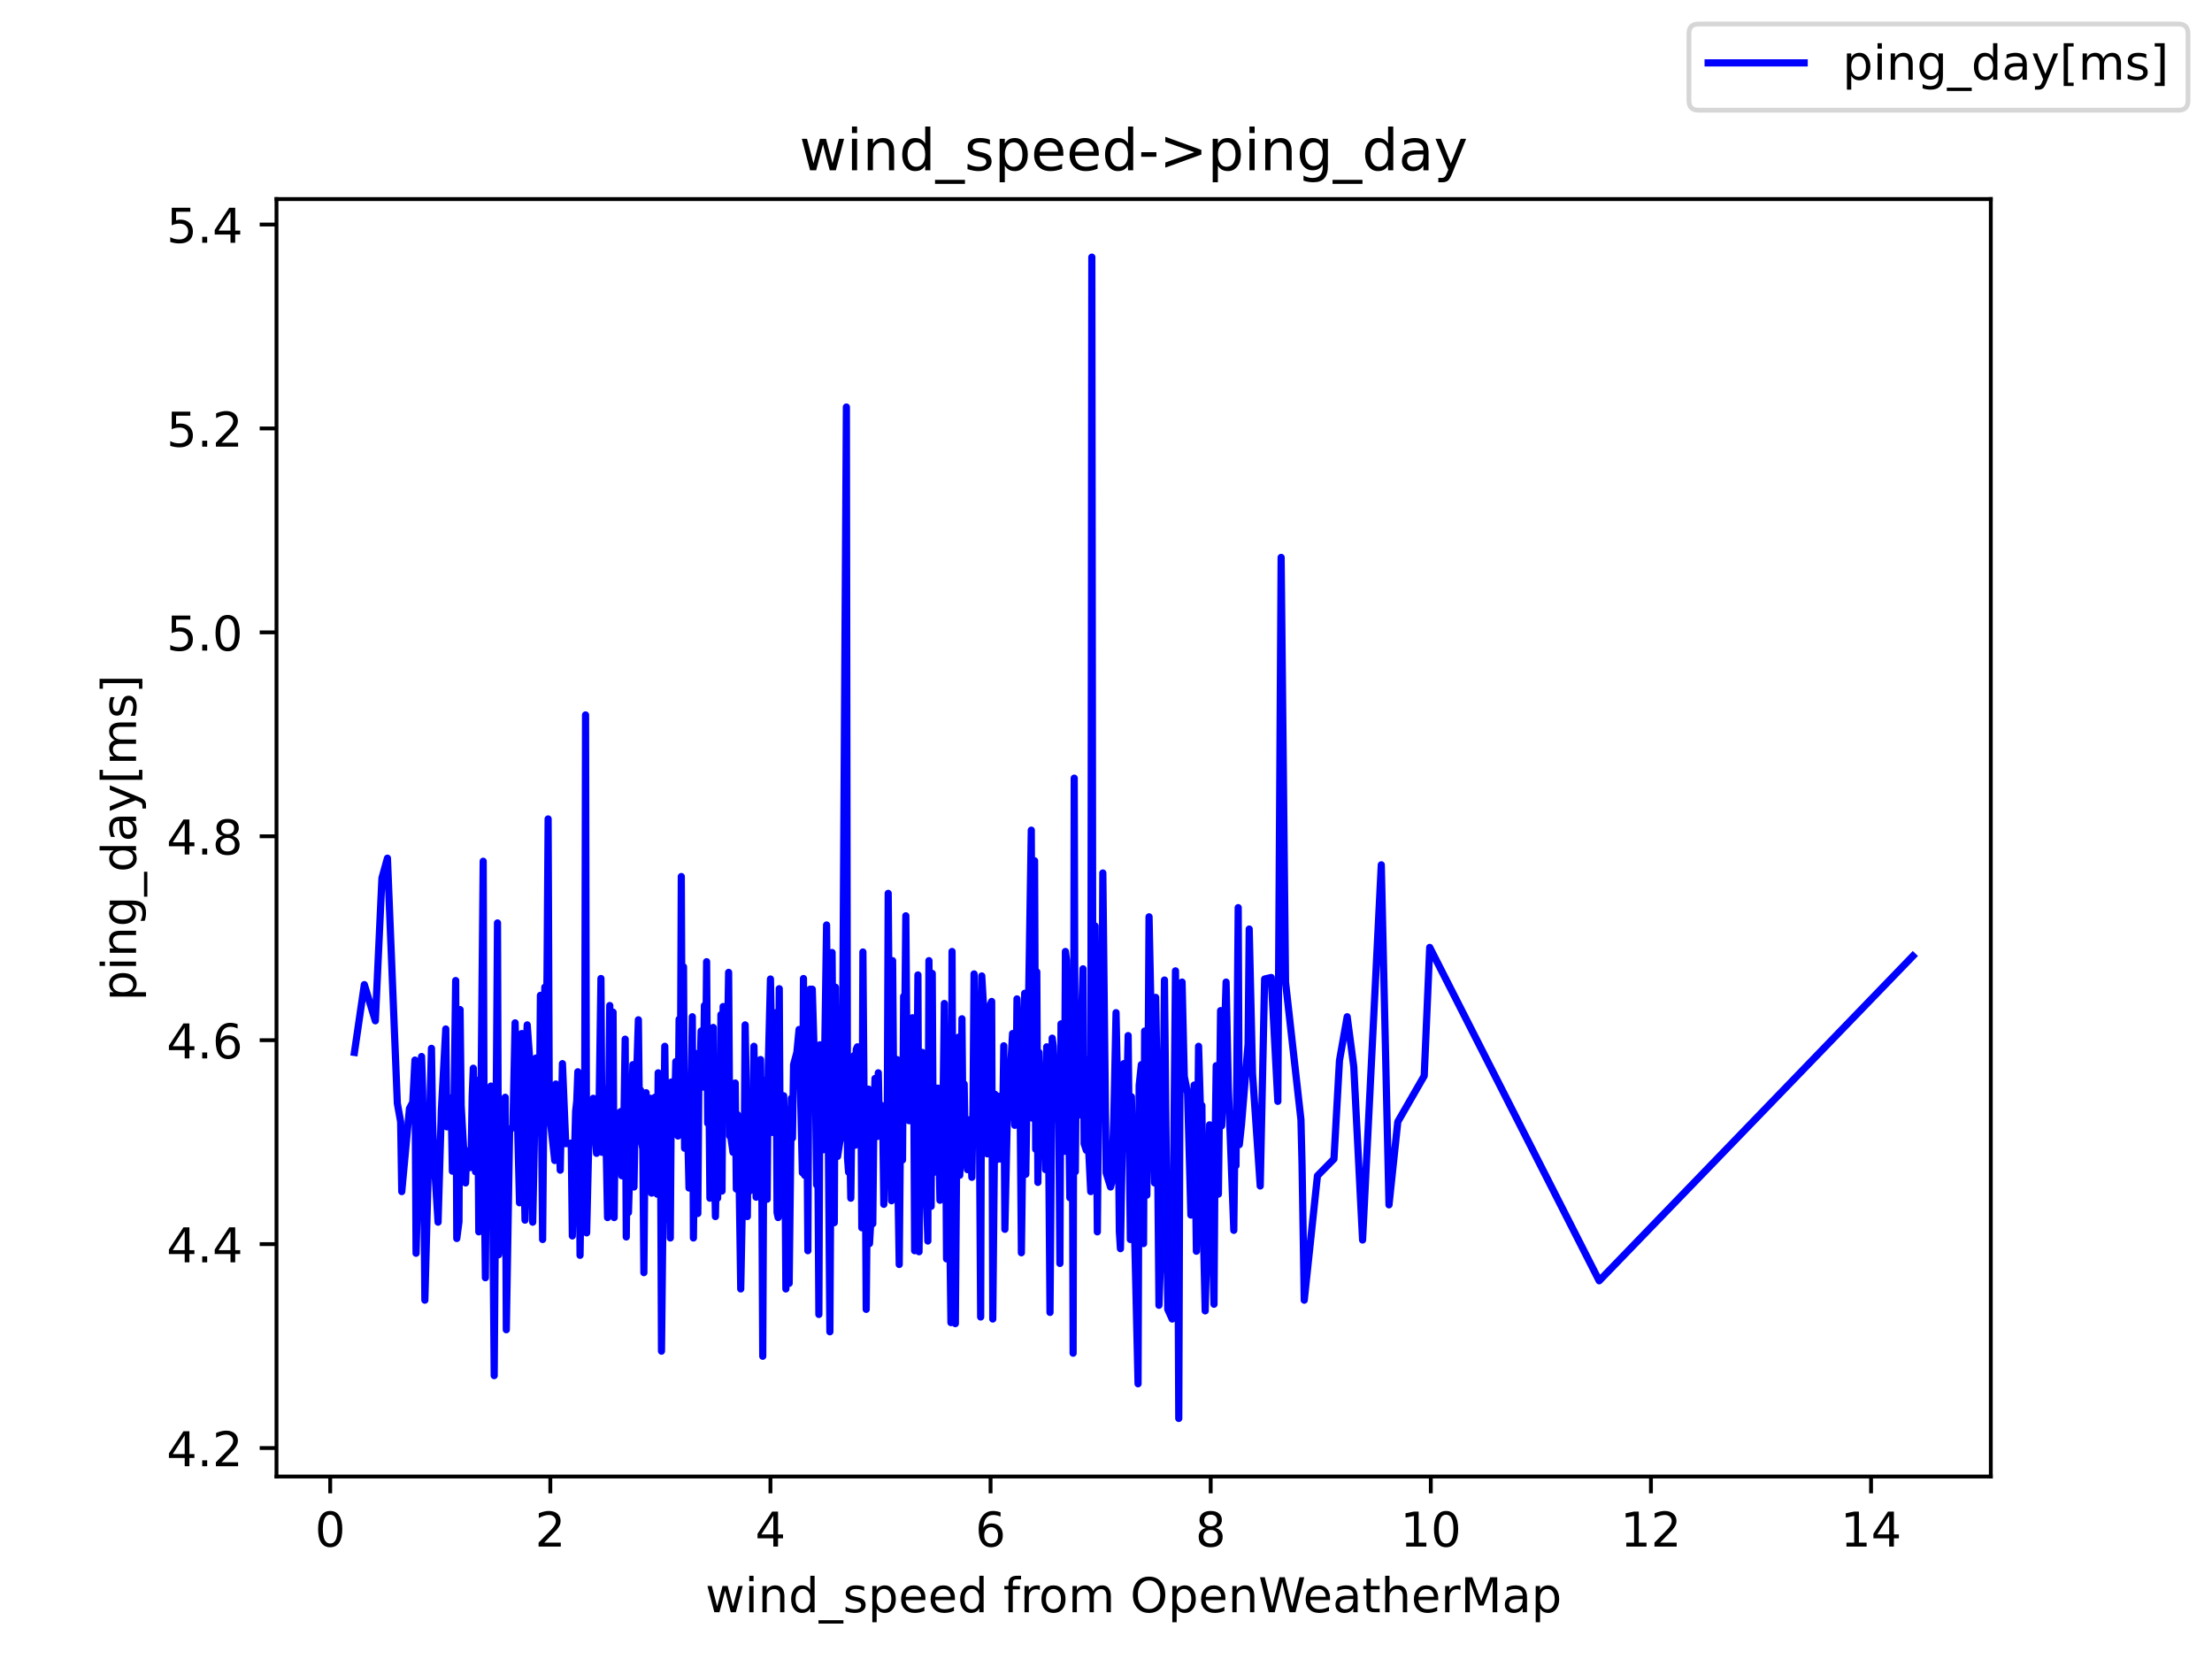 <?xml version="1.0" encoding="utf-8" standalone="no"?>
<!DOCTYPE svg PUBLIC "-//W3C//DTD SVG 1.1//EN"
  "http://www.w3.org/Graphics/SVG/1.1/DTD/svg11.dtd">
<!-- Created with matplotlib (https://matplotlib.org/) -->
<svg height="345.6pt" version="1.1" viewBox="0 0 460.8 345.6" width="460.8pt" xmlns="http://www.w3.org/2000/svg" xmlns:xlink="http://www.w3.org/1999/xlink">
 <defs>
  <style type="text/css">*{stroke-linecap:butt;stroke-linejoin:round;}</style>
 </defs>
 <g id="figure_1">
  <g id="patch_1">
   <path d="M 0 345.6 
L 460.8 345.6 
L 460.8 0 
L 0 0 
z
" style="fill:#ffffff;"/>
  </g>
  <g id="axes_1">
   <g id="patch_2">
    <path d="M 57.6 307.584 
L 414.72 307.584 
L 414.72 41.472 
L 57.6 41.472 
z
" style="fill:#ffffff;"/>
   </g>
   <g id="matplotlib.axis_1">
    <g id="xtick_1">
     <g id="line2d_1">
      <defs>
       <path d="M 0 0 
L 0 3.5 
" id="m74a00b14a4" style="stroke:#000000;stroke-width:0.8;"/>
      </defs>
      <g>
       <use style="stroke:#000000;stroke-width:0.8;" x="68.789" xlink:href="#m74a00b14a4" y="307.584"/>
      </g>
     </g>
     <g id="text_1">
      <!-- 0 -->
      <g transform="translate(65.607 322.182)scale(0.1 -0.1)">
       <defs>
        <path d="M 31.781 66.406 
Q 24.172 66.406 20.328 58.906 
Q 16.5 51.422 16.5 36.375 
Q 16.5 21.391 20.328 13.891 
Q 24.172 6.391 31.781 6.391 
Q 39.453 6.391 43.281 13.891 
Q 47.125 21.391 47.125 36.375 
Q 47.125 51.422 43.281 58.906 
Q 39.453 66.406 31.781 66.406 
z
M 31.781 74.219 
Q 44.047 74.219 50.516 64.516 
Q 56.984 54.828 56.984 36.375 
Q 56.984 17.969 50.516 8.266 
Q 44.047 -1.422 31.781 -1.422 
Q 19.531 -1.422 13.062 8.266 
Q 6.594 17.969 6.594 36.375 
Q 6.594 54.828 13.062 64.516 
Q 19.531 74.219 31.781 74.219 
z
" id="DejaVuSans-48"/>
       </defs>
       <use xlink:href="#DejaVuSans-48"/>
      </g>
     </g>
    </g>
    <g id="xtick_2">
     <g id="line2d_2">
      <g>
       <use style="stroke:#000000;stroke-width:0.8;" x="114.644" xlink:href="#m74a00b14a4" y="307.584"/>
      </g>
     </g>
     <g id="text_2">
      <!-- 2 -->
      <g transform="translate(111.463 322.182)scale(0.1 -0.1)">
       <defs>
        <path d="M 19.188 8.297 
L 53.609 8.297 
L 53.609 0 
L 7.328 0 
L 7.328 8.297 
Q 12.938 14.109 22.625 23.891 
Q 32.328 33.688 34.812 36.531 
Q 39.547 41.844 41.422 45.531 
Q 43.312 49.219 43.312 52.781 
Q 43.312 58.594 39.234 62.25 
Q 35.156 65.922 28.609 65.922 
Q 23.969 65.922 18.812 64.312 
Q 13.672 62.703 7.812 59.422 
L 7.812 69.391 
Q 13.766 71.781 18.938 73 
Q 24.125 74.219 28.422 74.219 
Q 39.75 74.219 46.484 68.547 
Q 53.219 62.891 53.219 53.422 
Q 53.219 48.922 51.531 44.891 
Q 49.859 40.875 45.406 35.406 
Q 44.188 33.984 37.641 27.219 
Q 31.109 20.453 19.188 8.297 
z
" id="DejaVuSans-50"/>
       </defs>
       <use xlink:href="#DejaVuSans-50"/>
      </g>
     </g>
    </g>
    <g id="xtick_3">
     <g id="line2d_3">
      <g>
       <use style="stroke:#000000;stroke-width:0.8;" x="160.499" xlink:href="#m74a00b14a4" y="307.584"/>
      </g>
     </g>
     <g id="text_3">
      <!-- 4 -->
      <g transform="translate(157.318 322.182)scale(0.1 -0.1)">
       <defs>
        <path d="M 37.797 64.312 
L 12.891 25.391 
L 37.797 25.391 
z
M 35.203 72.906 
L 47.609 72.906 
L 47.609 25.391 
L 58.016 25.391 
L 58.016 17.188 
L 47.609 17.188 
L 47.609 0 
L 37.797 0 
L 37.797 17.188 
L 4.891 17.188 
L 4.891 26.703 
z
" id="DejaVuSans-52"/>
       </defs>
       <use xlink:href="#DejaVuSans-52"/>
      </g>
     </g>
    </g>
    <g id="xtick_4">
     <g id="line2d_4">
      <g>
       <use style="stroke:#000000;stroke-width:0.8;" x="206.354" xlink:href="#m74a00b14a4" y="307.584"/>
      </g>
     </g>
     <g id="text_4">
      <!-- 6 -->
      <g transform="translate(203.173 322.182)scale(0.1 -0.1)">
       <defs>
        <path d="M 33.016 40.375 
Q 26.375 40.375 22.484 35.828 
Q 18.609 31.297 18.609 23.391 
Q 18.609 15.531 22.484 10.953 
Q 26.375 6.391 33.016 6.391 
Q 39.656 6.391 43.531 10.953 
Q 47.406 15.531 47.406 23.391 
Q 47.406 31.297 43.531 35.828 
Q 39.656 40.375 33.016 40.375 
z
M 52.594 71.297 
L 52.594 62.312 
Q 48.875 64.062 45.094 64.984 
Q 41.312 65.922 37.594 65.922 
Q 27.828 65.922 22.672 59.328 
Q 17.531 52.734 16.797 39.406 
Q 19.672 43.656 24.016 45.922 
Q 28.375 48.188 33.594 48.188 
Q 44.578 48.188 50.953 41.516 
Q 57.328 34.859 57.328 23.391 
Q 57.328 12.156 50.688 5.359 
Q 44.047 -1.422 33.016 -1.422 
Q 20.359 -1.422 13.672 8.266 
Q 6.984 17.969 6.984 36.375 
Q 6.984 53.656 15.188 63.938 
Q 23.391 74.219 37.203 74.219 
Q 40.922 74.219 44.703 73.484 
Q 48.484 72.75 52.594 71.297 
z
" id="DejaVuSans-54"/>
       </defs>
       <use xlink:href="#DejaVuSans-54"/>
      </g>
     </g>
    </g>
    <g id="xtick_5">
     <g id="line2d_5">
      <g>
       <use style="stroke:#000000;stroke-width:0.8;" x="252.209" xlink:href="#m74a00b14a4" y="307.584"/>
      </g>
     </g>
     <g id="text_5">
      <!-- 8 -->
      <g transform="translate(249.028 322.182)scale(0.1 -0.1)">
       <defs>
        <path d="M 31.781 34.625 
Q 24.75 34.625 20.719 30.859 
Q 16.703 27.094 16.703 20.516 
Q 16.703 13.922 20.719 10.156 
Q 24.75 6.391 31.781 6.391 
Q 38.812 6.391 42.859 10.172 
Q 46.922 13.969 46.922 20.516 
Q 46.922 27.094 42.891 30.859 
Q 38.875 34.625 31.781 34.625 
z
M 21.922 38.812 
Q 15.578 40.375 12.031 44.719 
Q 8.5 49.078 8.5 55.328 
Q 8.5 64.062 14.719 69.141 
Q 20.953 74.219 31.781 74.219 
Q 42.672 74.219 48.875 69.141 
Q 55.078 64.062 55.078 55.328 
Q 55.078 49.078 51.531 44.719 
Q 48 40.375 41.703 38.812 
Q 48.828 37.156 52.797 32.312 
Q 56.781 27.484 56.781 20.516 
Q 56.781 9.906 50.312 4.234 
Q 43.844 -1.422 31.781 -1.422 
Q 19.734 -1.422 13.25 4.234 
Q 6.781 9.906 6.781 20.516 
Q 6.781 27.484 10.781 32.312 
Q 14.797 37.156 21.922 38.812 
z
M 18.312 54.391 
Q 18.312 48.734 21.844 45.562 
Q 25.391 42.391 31.781 42.391 
Q 38.141 42.391 41.719 45.562 
Q 45.312 48.734 45.312 54.391 
Q 45.312 60.062 41.719 63.234 
Q 38.141 66.406 31.781 66.406 
Q 25.391 66.406 21.844 63.234 
Q 18.312 60.062 18.312 54.391 
z
" id="DejaVuSans-56"/>
       </defs>
       <use xlink:href="#DejaVuSans-56"/>
      </g>
     </g>
    </g>
    <g id="xtick_6">
     <g id="line2d_6">
      <g>
       <use style="stroke:#000000;stroke-width:0.8;" x="298.064" xlink:href="#m74a00b14a4" y="307.584"/>
      </g>
     </g>
     <g id="text_6">
      <!-- 10 -->
      <g transform="translate(291.702 322.182)scale(0.1 -0.1)">
       <defs>
        <path d="M 12.406 8.297 
L 28.516 8.297 
L 28.516 63.922 
L 10.984 60.406 
L 10.984 69.391 
L 28.422 72.906 
L 38.281 72.906 
L 38.281 8.297 
L 54.391 8.297 
L 54.391 0 
L 12.406 0 
z
" id="DejaVuSans-49"/>
       </defs>
       <use xlink:href="#DejaVuSans-49"/>
       <use x="63.623" xlink:href="#DejaVuSans-48"/>
      </g>
     </g>
    </g>
    <g id="xtick_7">
     <g id="line2d_7">
      <g>
       <use style="stroke:#000000;stroke-width:0.8;" x="343.92" xlink:href="#m74a00b14a4" y="307.584"/>
      </g>
     </g>
     <g id="text_7">
      <!-- 12 -->
      <g transform="translate(337.557 322.182)scale(0.1 -0.1)">
       <use xlink:href="#DejaVuSans-49"/>
       <use x="63.623" xlink:href="#DejaVuSans-50"/>
      </g>
     </g>
    </g>
    <g id="xtick_8">
     <g id="line2d_8">
      <g>
       <use style="stroke:#000000;stroke-width:0.8;" x="389.775" xlink:href="#m74a00b14a4" y="307.584"/>
      </g>
     </g>
     <g id="text_8">
      <!-- 14 -->
      <g transform="translate(383.412 322.182)scale(0.1 -0.1)">
       <use xlink:href="#DejaVuSans-49"/>
       <use x="63.623" xlink:href="#DejaVuSans-52"/>
      </g>
     </g>
    </g>
    <g id="text_9">
     <!-- wind_speed from OpenWeatherMap -->
     <g transform="translate(146.962 335.861)scale(0.1 -0.1)">
      <defs>
       <path d="M 4.203 54.688 
L 13.188 54.688 
L 24.422 12.016 
L 35.594 54.688 
L 46.188 54.688 
L 57.422 12.016 
L 68.609 54.688 
L 77.594 54.688 
L 63.281 0 
L 52.688 0 
L 40.922 44.828 
L 29.109 0 
L 18.5 0 
z
" id="DejaVuSans-119"/>
       <path d="M 9.422 54.688 
L 18.406 54.688 
L 18.406 0 
L 9.422 0 
z
M 9.422 75.984 
L 18.406 75.984 
L 18.406 64.594 
L 9.422 64.594 
z
" id="DejaVuSans-105"/>
       <path d="M 54.891 33.016 
L 54.891 0 
L 45.906 0 
L 45.906 32.719 
Q 45.906 40.484 42.875 44.328 
Q 39.844 48.188 33.797 48.188 
Q 26.516 48.188 22.312 43.547 
Q 18.109 38.922 18.109 30.906 
L 18.109 0 
L 9.078 0 
L 9.078 54.688 
L 18.109 54.688 
L 18.109 46.188 
Q 21.344 51.125 25.703 53.562 
Q 30.078 56 35.797 56 
Q 45.219 56 50.047 50.172 
Q 54.891 44.344 54.891 33.016 
z
" id="DejaVuSans-110"/>
       <path d="M 45.406 46.391 
L 45.406 75.984 
L 54.391 75.984 
L 54.391 0 
L 45.406 0 
L 45.406 8.203 
Q 42.578 3.328 38.25 0.953 
Q 33.938 -1.422 27.875 -1.422 
Q 17.969 -1.422 11.734 6.484 
Q 5.516 14.406 5.516 27.297 
Q 5.516 40.188 11.734 48.094 
Q 17.969 56 27.875 56 
Q 33.938 56 38.25 53.625 
Q 42.578 51.266 45.406 46.391 
z
M 14.797 27.297 
Q 14.797 17.391 18.875 11.75 
Q 22.953 6.109 30.078 6.109 
Q 37.203 6.109 41.297 11.75 
Q 45.406 17.391 45.406 27.297 
Q 45.406 37.203 41.297 42.844 
Q 37.203 48.484 30.078 48.484 
Q 22.953 48.484 18.875 42.844 
Q 14.797 37.203 14.797 27.297 
z
" id="DejaVuSans-100"/>
       <path d="M 50.984 -16.609 
L 50.984 -23.578 
L -0.984 -23.578 
L -0.984 -16.609 
z
" id="DejaVuSans-95"/>
       <path d="M 44.281 53.078 
L 44.281 44.578 
Q 40.484 46.531 36.375 47.5 
Q 32.281 48.484 27.875 48.484 
Q 21.188 48.484 17.844 46.438 
Q 14.5 44.391 14.5 40.281 
Q 14.5 37.156 16.891 35.375 
Q 19.281 33.594 26.516 31.984 
L 29.594 31.297 
Q 39.156 29.25 43.188 25.516 
Q 47.219 21.781 47.219 15.094 
Q 47.219 7.469 41.188 3.016 
Q 35.156 -1.422 24.609 -1.422 
Q 20.219 -1.422 15.453 -0.562 
Q 10.688 0.297 5.422 2 
L 5.422 11.281 
Q 10.406 8.688 15.234 7.391 
Q 20.062 6.109 24.812 6.109 
Q 31.156 6.109 34.562 8.281 
Q 37.984 10.453 37.984 14.406 
Q 37.984 18.062 35.516 20.016 
Q 33.062 21.969 24.703 23.781 
L 21.578 24.516 
Q 13.234 26.266 9.516 29.906 
Q 5.812 33.547 5.812 39.891 
Q 5.812 47.609 11.281 51.797 
Q 16.75 56 26.812 56 
Q 31.781 56 36.172 55.266 
Q 40.578 54.547 44.281 53.078 
z
" id="DejaVuSans-115"/>
       <path d="M 18.109 8.203 
L 18.109 -20.797 
L 9.078 -20.797 
L 9.078 54.688 
L 18.109 54.688 
L 18.109 46.391 
Q 20.953 51.266 25.266 53.625 
Q 29.594 56 35.594 56 
Q 45.562 56 51.781 48.094 
Q 58.016 40.188 58.016 27.297 
Q 58.016 14.406 51.781 6.484 
Q 45.562 -1.422 35.594 -1.422 
Q 29.594 -1.422 25.266 0.953 
Q 20.953 3.328 18.109 8.203 
z
M 48.688 27.297 
Q 48.688 37.203 44.609 42.844 
Q 40.531 48.484 33.406 48.484 
Q 26.266 48.484 22.188 42.844 
Q 18.109 37.203 18.109 27.297 
Q 18.109 17.391 22.188 11.75 
Q 26.266 6.109 33.406 6.109 
Q 40.531 6.109 44.609 11.75 
Q 48.688 17.391 48.688 27.297 
z
" id="DejaVuSans-112"/>
       <path d="M 56.203 29.594 
L 56.203 25.203 
L 14.891 25.203 
Q 15.484 15.922 20.484 11.062 
Q 25.484 6.203 34.422 6.203 
Q 39.594 6.203 44.453 7.469 
Q 49.312 8.734 54.109 11.281 
L 54.109 2.781 
Q 49.266 0.734 44.188 -0.344 
Q 39.109 -1.422 33.891 -1.422 
Q 20.797 -1.422 13.156 6.188 
Q 5.516 13.812 5.516 26.812 
Q 5.516 40.234 12.766 48.109 
Q 20.016 56 32.328 56 
Q 43.359 56 49.781 48.891 
Q 56.203 41.797 56.203 29.594 
z
M 47.219 32.234 
Q 47.125 39.594 43.094 43.984 
Q 39.062 48.391 32.422 48.391 
Q 24.906 48.391 20.391 44.141 
Q 15.875 39.891 15.188 32.172 
z
" id="DejaVuSans-101"/>
       <path id="DejaVuSans-32"/>
       <path d="M 37.109 75.984 
L 37.109 68.5 
L 28.516 68.5 
Q 23.688 68.5 21.797 66.547 
Q 19.922 64.594 19.922 59.516 
L 19.922 54.688 
L 34.719 54.688 
L 34.719 47.703 
L 19.922 47.703 
L 19.922 0 
L 10.891 0 
L 10.891 47.703 
L 2.297 47.703 
L 2.297 54.688 
L 10.891 54.688 
L 10.891 58.5 
Q 10.891 67.625 15.141 71.797 
Q 19.391 75.984 28.609 75.984 
z
" id="DejaVuSans-102"/>
       <path d="M 41.109 46.297 
Q 39.594 47.172 37.812 47.578 
Q 36.031 48 33.891 48 
Q 26.266 48 22.188 43.047 
Q 18.109 38.094 18.109 28.812 
L 18.109 0 
L 9.078 0 
L 9.078 54.688 
L 18.109 54.688 
L 18.109 46.188 
Q 20.953 51.172 25.484 53.578 
Q 30.031 56 36.531 56 
Q 37.453 56 38.578 55.875 
Q 39.703 55.766 41.062 55.516 
z
" id="DejaVuSans-114"/>
       <path d="M 30.609 48.391 
Q 23.391 48.391 19.188 42.75 
Q 14.984 37.109 14.984 27.297 
Q 14.984 17.484 19.156 11.844 
Q 23.344 6.203 30.609 6.203 
Q 37.797 6.203 41.984 11.859 
Q 46.188 17.531 46.188 27.297 
Q 46.188 37.016 41.984 42.703 
Q 37.797 48.391 30.609 48.391 
z
M 30.609 56 
Q 42.328 56 49.016 48.375 
Q 55.719 40.766 55.719 27.297 
Q 55.719 13.875 49.016 6.219 
Q 42.328 -1.422 30.609 -1.422 
Q 18.844 -1.422 12.172 6.219 
Q 5.516 13.875 5.516 27.297 
Q 5.516 40.766 12.172 48.375 
Q 18.844 56 30.609 56 
z
" id="DejaVuSans-111"/>
       <path d="M 52 44.188 
Q 55.375 50.25 60.062 53.125 
Q 64.75 56 71.094 56 
Q 79.641 56 84.281 50.016 
Q 88.922 44.047 88.922 33.016 
L 88.922 0 
L 79.891 0 
L 79.891 32.719 
Q 79.891 40.578 77.094 44.375 
Q 74.312 48.188 68.609 48.188 
Q 61.625 48.188 57.562 43.547 
Q 53.516 38.922 53.516 30.906 
L 53.516 0 
L 44.484 0 
L 44.484 32.719 
Q 44.484 40.625 41.703 44.406 
Q 38.922 48.188 33.109 48.188 
Q 26.219 48.188 22.156 43.531 
Q 18.109 38.875 18.109 30.906 
L 18.109 0 
L 9.078 0 
L 9.078 54.688 
L 18.109 54.688 
L 18.109 46.188 
Q 21.188 51.219 25.484 53.609 
Q 29.781 56 35.688 56 
Q 41.656 56 45.828 52.969 
Q 50 49.953 52 44.188 
z
" id="DejaVuSans-109"/>
       <path d="M 39.406 66.219 
Q 28.656 66.219 22.328 58.203 
Q 16.016 50.203 16.016 36.375 
Q 16.016 22.609 22.328 14.594 
Q 28.656 6.594 39.406 6.594 
Q 50.141 6.594 56.422 14.594 
Q 62.703 22.609 62.703 36.375 
Q 62.703 50.203 56.422 58.203 
Q 50.141 66.219 39.406 66.219 
z
M 39.406 74.219 
Q 54.734 74.219 63.906 63.938 
Q 73.094 53.656 73.094 36.375 
Q 73.094 19.141 63.906 8.859 
Q 54.734 -1.422 39.406 -1.422 
Q 24.031 -1.422 14.812 8.828 
Q 5.609 19.094 5.609 36.375 
Q 5.609 53.656 14.812 63.938 
Q 24.031 74.219 39.406 74.219 
z
" id="DejaVuSans-79"/>
       <path d="M 3.328 72.906 
L 13.281 72.906 
L 28.609 11.281 
L 43.891 72.906 
L 54.984 72.906 
L 70.312 11.281 
L 85.594 72.906 
L 95.609 72.906 
L 77.297 0 
L 64.891 0 
L 49.516 63.281 
L 33.984 0 
L 21.578 0 
z
" id="DejaVuSans-87"/>
       <path d="M 34.281 27.484 
Q 23.391 27.484 19.188 25 
Q 14.984 22.516 14.984 16.5 
Q 14.984 11.719 18.141 8.906 
Q 21.297 6.109 26.703 6.109 
Q 34.188 6.109 38.703 11.406 
Q 43.219 16.703 43.219 25.484 
L 43.219 27.484 
z
M 52.203 31.203 
L 52.203 0 
L 43.219 0 
L 43.219 8.297 
Q 40.141 3.328 35.547 0.953 
Q 30.953 -1.422 24.312 -1.422 
Q 15.922 -1.422 10.953 3.297 
Q 6 8.016 6 15.922 
Q 6 25.141 12.172 29.828 
Q 18.359 34.516 30.609 34.516 
L 43.219 34.516 
L 43.219 35.406 
Q 43.219 41.609 39.141 45 
Q 35.062 48.391 27.688 48.391 
Q 23 48.391 18.547 47.266 
Q 14.109 46.141 10.016 43.891 
L 10.016 52.203 
Q 14.938 54.109 19.578 55.047 
Q 24.219 56 28.609 56 
Q 40.484 56 46.344 49.844 
Q 52.203 43.703 52.203 31.203 
z
" id="DejaVuSans-97"/>
       <path d="M 18.312 70.219 
L 18.312 54.688 
L 36.812 54.688 
L 36.812 47.703 
L 18.312 47.703 
L 18.312 18.016 
Q 18.312 11.328 20.141 9.422 
Q 21.969 7.516 27.594 7.516 
L 36.812 7.516 
L 36.812 0 
L 27.594 0 
Q 17.188 0 13.234 3.875 
Q 9.281 7.766 9.281 18.016 
L 9.281 47.703 
L 2.688 47.703 
L 2.688 54.688 
L 9.281 54.688 
L 9.281 70.219 
z
" id="DejaVuSans-116"/>
       <path d="M 54.891 33.016 
L 54.891 0 
L 45.906 0 
L 45.906 32.719 
Q 45.906 40.484 42.875 44.328 
Q 39.844 48.188 33.797 48.188 
Q 26.516 48.188 22.312 43.547 
Q 18.109 38.922 18.109 30.906 
L 18.109 0 
L 9.078 0 
L 9.078 75.984 
L 18.109 75.984 
L 18.109 46.188 
Q 21.344 51.125 25.703 53.562 
Q 30.078 56 35.797 56 
Q 45.219 56 50.047 50.172 
Q 54.891 44.344 54.891 33.016 
z
" id="DejaVuSans-104"/>
       <path d="M 9.812 72.906 
L 24.516 72.906 
L 43.109 23.297 
L 61.812 72.906 
L 76.516 72.906 
L 76.516 0 
L 66.891 0 
L 66.891 64.016 
L 48.094 14.016 
L 38.188 14.016 
L 19.391 64.016 
L 19.391 0 
L 9.812 0 
z
" id="DejaVuSans-77"/>
      </defs>
      <use xlink:href="#DejaVuSans-119"/>
      <use x="81.787" xlink:href="#DejaVuSans-105"/>
      <use x="109.57" xlink:href="#DejaVuSans-110"/>
      <use x="172.949" xlink:href="#DejaVuSans-100"/>
      <use x="236.426" xlink:href="#DejaVuSans-95"/>
      <use x="286.426" xlink:href="#DejaVuSans-115"/>
      <use x="338.525" xlink:href="#DejaVuSans-112"/>
      <use x="402.002" xlink:href="#DejaVuSans-101"/>
      <use x="463.525" xlink:href="#DejaVuSans-101"/>
      <use x="525.049" xlink:href="#DejaVuSans-100"/>
      <use x="588.525" xlink:href="#DejaVuSans-32"/>
      <use x="620.312" xlink:href="#DejaVuSans-102"/>
      <use x="655.518" xlink:href="#DejaVuSans-114"/>
      <use x="694.381" xlink:href="#DejaVuSans-111"/>
      <use x="755.562" xlink:href="#DejaVuSans-109"/>
      <use x="852.975" xlink:href="#DejaVuSans-32"/>
      <use x="884.762" xlink:href="#DejaVuSans-79"/>
      <use x="963.473" xlink:href="#DejaVuSans-112"/>
      <use x="1026.949" xlink:href="#DejaVuSans-101"/>
      <use x="1088.473" xlink:href="#DejaVuSans-110"/>
      <use x="1151.852" xlink:href="#DejaVuSans-87"/>
      <use x="1244.854" xlink:href="#DejaVuSans-101"/>
      <use x="1306.377" xlink:href="#DejaVuSans-97"/>
      <use x="1367.656" xlink:href="#DejaVuSans-116"/>
      <use x="1406.865" xlink:href="#DejaVuSans-104"/>
      <use x="1470.244" xlink:href="#DejaVuSans-101"/>
      <use x="1531.768" xlink:href="#DejaVuSans-114"/>
      <use x="1572.881" xlink:href="#DejaVuSans-77"/>
      <use x="1659.16" xlink:href="#DejaVuSans-97"/>
      <use x="1720.439" xlink:href="#DejaVuSans-112"/>
     </g>
    </g>
   </g>
   <g id="matplotlib.axis_2">
    <g id="ytick_1">
     <g id="line2d_9">
      <defs>
       <path d="M 0 0 
L -3.5 0 
" id="m91212b040a" style="stroke:#000000;stroke-width:0.8;"/>
      </defs>
      <g>
       <use style="stroke:#000000;stroke-width:0.8;" x="57.6" xlink:href="#m91212b040a" y="301.648"/>
      </g>
     </g>
     <g id="text_10">
      <!-- 4.2 -->
      <g transform="translate(34.697 305.447)scale(0.1 -0.1)">
       <defs>
        <path d="M 10.688 12.406 
L 21 12.406 
L 21 0 
L 10.688 0 
z
" id="DejaVuSans-46"/>
       </defs>
       <use xlink:href="#DejaVuSans-52"/>
       <use x="63.623" xlink:href="#DejaVuSans-46"/>
       <use x="95.41" xlink:href="#DejaVuSans-50"/>
      </g>
     </g>
    </g>
    <g id="ytick_2">
     <g id="line2d_10">
      <g>
       <use style="stroke:#000000;stroke-width:0.8;" x="57.6" xlink:href="#m91212b040a" y="259.168"/>
      </g>
     </g>
     <g id="text_11">
      <!-- 4.4 -->
      <g transform="translate(34.697 262.967)scale(0.1 -0.1)">
       <use xlink:href="#DejaVuSans-52"/>
       <use x="63.623" xlink:href="#DejaVuSans-46"/>
       <use x="95.41" xlink:href="#DejaVuSans-52"/>
      </g>
     </g>
    </g>
    <g id="ytick_3">
     <g id="line2d_11">
      <g>
       <use style="stroke:#000000;stroke-width:0.8;" x="57.6" xlink:href="#m91212b040a" y="216.689"/>
      </g>
     </g>
     <g id="text_12">
      <!-- 4.6 -->
      <g transform="translate(34.697 220.488)scale(0.1 -0.1)">
       <use xlink:href="#DejaVuSans-52"/>
       <use x="63.623" xlink:href="#DejaVuSans-46"/>
       <use x="95.41" xlink:href="#DejaVuSans-54"/>
      </g>
     </g>
    </g>
    <g id="ytick_4">
     <g id="line2d_12">
      <g>
       <use style="stroke:#000000;stroke-width:0.8;" x="57.6" xlink:href="#m91212b040a" y="174.209"/>
      </g>
     </g>
     <g id="text_13">
      <!-- 4.8 -->
      <g transform="translate(34.697 178.009)scale(0.1 -0.1)">
       <use xlink:href="#DejaVuSans-52"/>
       <use x="63.623" xlink:href="#DejaVuSans-46"/>
       <use x="95.41" xlink:href="#DejaVuSans-56"/>
      </g>
     </g>
    </g>
    <g id="ytick_5">
     <g id="line2d_13">
      <g>
       <use style="stroke:#000000;stroke-width:0.8;" x="57.6" xlink:href="#m91212b040a" y="131.73"/>
      </g>
     </g>
     <g id="text_14">
      <!-- 5.0 -->
      <g transform="translate(34.697 135.529)scale(0.1 -0.1)">
       <defs>
        <path d="M 10.797 72.906 
L 49.516 72.906 
L 49.516 64.594 
L 19.828 64.594 
L 19.828 46.734 
Q 21.969 47.469 24.109 47.828 
Q 26.266 48.188 28.422 48.188 
Q 40.625 48.188 47.75 41.5 
Q 54.891 34.812 54.891 23.391 
Q 54.891 11.625 47.562 5.094 
Q 40.234 -1.422 26.906 -1.422 
Q 22.312 -1.422 17.547 -0.641 
Q 12.797 0.141 7.719 1.703 
L 7.719 11.625 
Q 12.109 9.234 16.797 8.062 
Q 21.484 6.891 26.703 6.891 
Q 35.156 6.891 40.078 11.328 
Q 45.016 15.766 45.016 23.391 
Q 45.016 31 40.078 35.438 
Q 35.156 39.891 26.703 39.891 
Q 22.75 39.891 18.812 39.016 
Q 14.891 38.141 10.797 36.281 
z
" id="DejaVuSans-53"/>
       </defs>
       <use xlink:href="#DejaVuSans-53"/>
       <use x="63.623" xlink:href="#DejaVuSans-46"/>
       <use x="95.41" xlink:href="#DejaVuSans-48"/>
      </g>
     </g>
    </g>
    <g id="ytick_6">
     <g id="line2d_14">
      <g>
       <use style="stroke:#000000;stroke-width:0.8;" x="57.6" xlink:href="#m91212b040a" y="89.251"/>
      </g>
     </g>
     <g id="text_15">
      <!-- 5.2 -->
      <g transform="translate(34.697 93.05)scale(0.1 -0.1)">
       <use xlink:href="#DejaVuSans-53"/>
       <use x="63.623" xlink:href="#DejaVuSans-46"/>
       <use x="95.41" xlink:href="#DejaVuSans-50"/>
      </g>
     </g>
    </g>
    <g id="ytick_7">
     <g id="line2d_15">
      <g>
       <use style="stroke:#000000;stroke-width:0.8;" x="57.6" xlink:href="#m91212b040a" y="46.771"/>
      </g>
     </g>
     <g id="text_16">
      <!-- 5.4 -->
      <g transform="translate(34.697 50.571)scale(0.1 -0.1)">
       <use xlink:href="#DejaVuSans-53"/>
       <use x="63.623" xlink:href="#DejaVuSans-46"/>
       <use x="95.41" xlink:href="#DejaVuSans-52"/>
      </g>
     </g>
    </g>
    <g id="text_17">
     <!-- ping_day[ms] -->
     <g transform="translate(28.339 208.508)rotate(-90)scale(0.1 -0.1)">
      <defs>
       <path d="M 45.406 27.984 
Q 45.406 37.75 41.375 43.109 
Q 37.359 48.484 30.078 48.484 
Q 22.859 48.484 18.828 43.109 
Q 14.797 37.75 14.797 27.984 
Q 14.797 18.266 18.828 12.891 
Q 22.859 7.516 30.078 7.516 
Q 37.359 7.516 41.375 12.891 
Q 45.406 18.266 45.406 27.984 
z
M 54.391 6.781 
Q 54.391 -7.172 48.188 -13.984 
Q 42 -20.797 29.203 -20.797 
Q 24.469 -20.797 20.266 -20.094 
Q 16.062 -19.391 12.109 -17.922 
L 12.109 -9.188 
Q 16.062 -11.328 19.922 -12.344 
Q 23.781 -13.375 27.781 -13.375 
Q 36.625 -13.375 41.016 -8.766 
Q 45.406 -4.156 45.406 5.172 
L 45.406 9.625 
Q 42.625 4.781 38.281 2.391 
Q 33.938 0 27.875 0 
Q 17.828 0 11.672 7.656 
Q 5.516 15.328 5.516 27.984 
Q 5.516 40.672 11.672 48.328 
Q 17.828 56 27.875 56 
Q 33.938 56 38.281 53.609 
Q 42.625 51.219 45.406 46.391 
L 45.406 54.688 
L 54.391 54.688 
z
" id="DejaVuSans-103"/>
       <path d="M 32.172 -5.078 
Q 28.375 -14.844 24.75 -17.812 
Q 21.141 -20.797 15.094 -20.797 
L 7.906 -20.797 
L 7.906 -13.281 
L 13.188 -13.281 
Q 16.891 -13.281 18.938 -11.516 
Q 21 -9.766 23.484 -3.219 
L 25.094 0.875 
L 2.984 54.688 
L 12.5 54.688 
L 29.594 11.922 
L 46.688 54.688 
L 56.203 54.688 
z
" id="DejaVuSans-121"/>
       <path d="M 8.594 75.984 
L 29.297 75.984 
L 29.297 69 
L 17.578 69 
L 17.578 -6.203 
L 29.297 -6.203 
L 29.297 -13.188 
L 8.594 -13.188 
z
" id="DejaVuSans-91"/>
       <path d="M 30.422 75.984 
L 30.422 -13.188 
L 9.719 -13.188 
L 9.719 -6.203 
L 21.391 -6.203 
L 21.391 69 
L 9.719 69 
L 9.719 75.984 
z
" id="DejaVuSans-93"/>
      </defs>
      <use xlink:href="#DejaVuSans-112"/>
      <use x="63.477" xlink:href="#DejaVuSans-105"/>
      <use x="91.26" xlink:href="#DejaVuSans-110"/>
      <use x="154.639" xlink:href="#DejaVuSans-103"/>
      <use x="218.115" xlink:href="#DejaVuSans-95"/>
      <use x="268.115" xlink:href="#DejaVuSans-100"/>
      <use x="331.592" xlink:href="#DejaVuSans-97"/>
      <use x="392.871" xlink:href="#DejaVuSans-121"/>
      <use x="452.051" xlink:href="#DejaVuSans-91"/>
      <use x="491.064" xlink:href="#DejaVuSans-109"/>
      <use x="588.477" xlink:href="#DejaVuSans-115"/>
      <use x="640.576" xlink:href="#DejaVuSans-93"/>
     </g>
    </g>
   </g>
   <g id="line2d_16">
    <path clip-path="url(#p8a4f7e2301)" d="M 73.833 219.238 
L 75.896 205.113 
L 78.189 212.653 
L 79.565 182.918 
L 80.711 178.776 
L 82.774 229.857 
L 83.462 233.681 
L 83.692 248.23 
L 85.297 230.919 
L 85.984 229.645 
L 86.443 220.831 
L 86.672 261.08 
L 87.819 220.087 
L 88.048 227.202 
L 88.277 243.557 
L 88.506 270.85 
L 89.882 218.388 
L 90.111 233.574 
L 90.341 240.052 
L 91.258 254.602 
L 91.946 231.238 
L 92.863 214.352 
L 93.092 234.743 
L 93.55 228.689 
L 94.009 231.344 
L 94.238 243.982 
L 94.468 237.822 
L 94.926 204.264 
L 95.155 258 
L 95.614 254.495 
L 95.843 210.317 
L 96.072 230.282 
L 96.99 246.424 
L 97.219 239.734 
L 97.907 243.238 
L 98.136 241.539 
L 98.365 228.371 
L 98.595 222.53 
L 99.053 244.088 
L 99.512 225.078 
L 99.741 256.619 
L 100.199 228.795 
L 100.658 179.413 
L 100.887 246.955 
L 101.117 266.177 
L 101.346 233.043 
L 101.804 238.353 
L 102.263 226.247 
L 102.492 233.15 
L 102.951 286.567 
L 103.639 192.263 
L 103.868 261.398 
L 104.556 253.221 
L 105.014 252.159 
L 105.244 228.583 
L 105.473 277.009 
L 106.161 235.592 
L 106.848 234.636 
L 107.307 213.078 
L 108.224 250.566 
L 108.453 216.795 
L 108.683 215.308 
L 108.912 231.769 
L 109.37 254.177 
L 109.6 218.813 
L 109.829 213.503 
L 110.288 219.875 
L 110.517 246.849 
L 110.746 246 
L 110.975 254.602 
L 111.663 220.406 
L 112.351 232.512 
L 112.58 207.343 
L 113.039 258.212 
L 113.497 205.644 
L 113.727 220.937 
L 113.956 202.883 
L 114.185 170.599 
L 114.415 228.795 
L 114.644 233.468 
L 115.561 241.752 
L 115.79 225.822 
L 116.249 241.752 
L 116.478 236.229 
L 116.707 243.769 
L 117.166 221.574 
L 117.854 238.247 
L 119 238.141 
L 119.229 257.469 
L 119.917 231.45 
L 120.146 229.433 
L 120.376 223.273 
L 120.605 229.22 
L 120.834 261.505 
L 121.064 245.15 
L 121.293 245.362 
L 121.522 238.99 
L 121.751 252.69 
L 121.981 148.934 
L 122.21 256.832 
L 122.668 237.185 
L 122.898 232.725 
L 123.586 228.795 
L 123.815 236.017 
L 124.044 237.079 
L 124.273 240.265 
L 124.503 233.043 
L 124.732 234.955 
L 125.191 203.839 
L 125.42 240.052 
L 125.878 226.884 
L 126.108 230.282 
L 126.566 253.646 
L 127.025 209.467 
L 127.254 234.318 
L 127.483 245.15 
L 127.713 210.848 
L 127.942 253.646 
L 128.171 231.769 
L 128.4 240.371 
L 128.63 232.619 
L 128.859 243.557 
L 129.088 233.893 
L 129.317 231.557 
L 129.547 244.938 
L 130.005 231.132 
L 130.235 216.476 
L 130.464 257.681 
L 130.693 237.822 
L 130.922 252.584 
L 131.84 221.786 
L 132.069 247.274 
L 132.298 233.999 
L 132.986 212.441 
L 133.215 233.681 
L 133.444 227.096 
L 133.674 237.928 
L 133.903 239.309 
L 134.132 265.115 
L 134.362 238.566 
L 134.591 227.627 
L 135.049 245.362 
L 135.279 243.557 
L 135.508 228.795 
L 135.737 248.548 
L 135.966 247.274 
L 136.196 244.938 
L 136.425 228.583 
L 136.884 248.761 
L 137.113 223.485 
L 137.342 233.256 
L 137.571 230.919 
L 137.801 281.47 
L 138.489 217.963 
L 138.718 238.566 
L 138.947 228.371 
L 139.176 254.071 
L 139.406 232.619 
L 139.635 257.894 
L 139.864 225.397 
L 140.552 230.707 
L 140.781 221.149 
L 141.011 231.875 
L 141.24 236.654 
L 141.469 212.335 
L 141.698 234.955 
L 141.928 182.599 
L 142.157 234.955 
L 142.386 201.396 
L 142.615 239.203 
L 142.845 227.202 
L 143.074 227.415 
L 143.533 247.486 
L 143.762 239.628 
L 144.22 211.804 
L 144.45 257.894 
L 144.908 219.45 
L 145.367 252.796 
L 145.596 223.698 
L 145.825 223.698 
L 146.055 214.777 
L 146.284 224.016 
L 146.513 226.459 
L 146.742 209.467 
L 146.972 223.91 
L 147.201 200.334 
L 147.43 233.999 
L 147.66 224.547 
L 147.889 249.61 
L 148.118 240.583 
L 148.347 220.087 
L 148.577 214.034 
L 148.806 240.265 
L 149.035 253.433 
L 149.264 241.858 
L 149.494 249.61 
L 149.723 235.592 
L 149.952 247.699 
L 150.182 211.379 
L 150.411 248.124 
L 150.64 209.68 
L 150.869 230.813 
L 151.099 231.238 
L 151.557 216.476 
L 151.787 202.564 
L 152.016 236.654 
L 152.245 236.866 
L 152.704 240.052 
L 152.933 226.247 
L 153.162 225.609 
L 153.391 247.699 
L 153.621 232.194 
L 153.85 237.504 
L 154.309 268.514 
L 154.767 244.831 
L 154.996 245.575 
L 155.226 213.503 
L 155.455 224.972 
L 155.684 253.433 
L 155.913 227.521 
L 156.143 248.124 
L 156.372 231.344 
L 156.831 240.796 
L 157.06 217.963 
L 157.518 249.398 
L 157.748 240.371 
L 157.977 241.327 
L 158.436 220.724 
L 158.665 240.052 
L 158.894 282.532 
L 159.123 232.937 
L 159.582 224.972 
L 159.811 249.823 
L 160.04 222.211 
L 160.499 203.945 
L 160.728 216.476 
L 160.958 235.911 
L 161.187 226.565 
L 161.416 232.619 
L 161.645 210.954 
L 161.875 252.584 
L 162.104 253.646 
L 162.333 205.963 
L 162.562 246.531 
L 163.021 240.265 
L 163.25 228.264 
L 163.48 235.38 
L 163.709 268.514 
L 163.938 261.505 
L 164.167 239.415 
L 164.397 267.345 
L 164.855 228.795 
L 165.084 237.079 
L 165.314 221.786 
L 166.002 219.238 
L 166.46 214.459 
L 167.148 244.3 
L 167.377 203.839 
L 167.607 244.831 
L 168.065 228.158 
L 168.294 260.549 
L 168.524 212.228 
L 168.753 206.069 
L 169.211 206.069 
L 169.899 229.008 
L 170.129 246.849 
L 170.358 238.353 
L 170.587 273.824 
L 170.816 217.645 
L 171.046 218.813 
L 171.504 239.521 
L 172.192 192.688 
L 172.88 277.434 
L 173.338 198.423 
L 173.797 254.708 
L 174.026 205.644 
L 174.256 232.512 
L 174.485 240.902 
L 174.943 237.928 
L 175.402 236.229 
L 176.319 84.79 
L 176.548 241.221 
L 176.778 244.194 
L 177.007 236.866 
L 177.236 249.61 
L 177.465 232.088 
L 177.924 219.875 
L 178.153 238.566 
L 178.382 218.6 
L 178.612 218.069 
L 178.841 232.194 
L 179.07 236.442 
L 179.3 223.485 
L 179.529 255.77 
L 179.758 198.316 
L 179.987 227.309 
L 180.217 235.167 
L 180.446 272.762 
L 180.905 226.884 
L 181.134 259.062 
L 181.363 255.133 
L 181.592 238.141 
L 181.822 254.92 
L 182.051 232.194 
L 182.28 224.654 
L 182.739 236.76 
L 182.968 223.485 
L 183.197 235.38 
L 183.656 230.282 
L 183.885 234.318 
L 184.114 250.885 
L 184.573 231.663 
L 184.802 240.902 
L 185.031 186.104 
L 185.261 216.052 
L 185.49 226.884 
L 185.719 250.141 
L 185.949 200.122 
L 186.178 228.795 
L 186.636 240.796 
L 186.866 220.724 
L 187.095 249.398 
L 187.324 263.416 
L 187.554 238.778 
L 187.783 238.141 
L 188.012 241.645 
L 188.241 207.556 
L 188.471 213.397 
L 188.7 190.776 
L 188.929 219.45 
L 189.158 228.795 
L 189.388 233.468 
L 189.846 228.158 
L 190.076 212.016 
L 190.305 217.114 
L 190.534 260.549 
L 190.763 236.548 
L 190.993 230.707 
L 191.222 203.095 
L 191.451 260.761 
L 191.91 220.937 
L 192.139 219.238 
L 192.368 243.238 
L 192.598 236.548 
L 193.285 258.531 
L 193.515 200.122 
L 193.744 243.238 
L 193.973 251.309 
L 194.203 202.777 
L 194.432 244.3 
L 194.661 236.654 
L 194.89 240.477 
L 195.12 227.309 
L 195.349 226.671 
L 195.807 250.035 
L 196.495 226.459 
L 196.725 209.042 
L 196.954 227.733 
L 197.183 262.248 
L 197.642 239.309 
L 198.1 275.523 
L 198.329 198.21 
L 198.559 250.247 
L 198.788 248.124 
L 199.017 275.735 
L 199.476 217.114 
L 199.705 216.052 
L 199.934 244.831 
L 200.164 238.459 
L 200.393 212.228 
L 200.622 237.716 
L 200.852 225.822 
L 201.081 239.734 
L 201.539 243.663 
L 201.998 233.256 
L 202.456 245.256 
L 202.686 231.132 
L 202.915 202.883 
L 203.374 221.786 
L 203.603 215.839 
L 204.061 238.99 
L 204.291 274.355 
L 204.52 203.308 
L 204.978 211.166 
L 205.666 240.371 
L 205.896 223.273 
L 206.125 217.751 
L 206.354 209.149 
L 206.583 208.618 
L 206.813 274.779 
L 207.271 227.946 
L 207.73 241.539 
L 207.959 228.371 
L 208.418 241.433 
L 208.876 233.574 
L 209.105 217.857 
L 209.335 256.088 
L 209.793 234.743 
L 210.94 215.308 
L 211.169 215.733 
L 211.398 234.424 
L 211.627 230.813 
L 211.857 208.087 
L 212.315 221.574 
L 212.545 233.893 
L 212.774 260.974 
L 213.462 206.919 
L 213.691 244.619 
L 214.837 172.935 
L 215.067 232.937 
L 215.525 179.307 
L 215.754 239.415 
L 215.984 202.458 
L 216.213 246.318 
L 216.442 219.238 
L 216.901 233.681 
L 217.359 237.716 
L 217.589 235.167 
L 217.818 243.663 
L 218.047 218.069 
L 218.276 226.034 
L 218.506 244.725 
L 218.735 273.399 
L 219.194 216.264 
L 219.423 217.963 
L 219.652 223.698 
L 220.569 233.999 
L 220.799 263.204 
L 221.028 213.29 
L 221.257 237.504 
L 221.486 230.282 
L 221.716 239.84 
L 221.945 198.21 
L 222.174 200.016 
L 222.862 249.504 
L 223.321 209.149 
L 223.55 281.895 
L 223.779 162.103 
L 224.008 244.088 
L 224.238 220.512 
L 224.696 232.3 
L 224.925 223.485 
L 225.155 224.76 
L 225.384 209.467 
L 225.613 201.821 
L 225.843 238.247 
L 226.301 239.628 
L 226.53 220.724 
L 226.76 238.884 
L 227.218 248.23 
L 227.448 53.568 
L 227.677 240.69 
L 227.906 239.521 
L 228.135 192.9 
L 228.594 256.619 
L 228.823 232.088 
L 229.511 224.76 
L 229.74 181.856 
L 230.428 244.3 
L 231.345 247.274 
L 231.574 246.424 
L 232.033 232.619 
L 232.492 210.954 
L 232.95 233.574 
L 233.179 256.513 
L 233.409 260.124 
L 234.097 221.574 
L 234.326 238.035 
L 234.555 236.548 
L 235.014 215.733 
L 235.472 258.212 
L 235.701 228.477 
L 237.077 288.267 
L 237.306 226.14 
L 237.765 221.786 
L 238.223 259.062 
L 238.453 214.777 
L 238.911 248.973 
L 239.141 226.247 
L 239.37 190.989 
L 240.516 246.424 
L 240.746 207.768 
L 240.975 220.937 
L 241.433 271.912 
L 242.121 252.796 
L 242.58 204.157 
L 243.268 272.762 
L 244.185 274.779 
L 244.872 202.246 
L 245.331 246.955 
L 245.56 295.488 
L 245.79 229.114 
L 246.248 204.582 
L 246.707 224.229 
L 247.395 227.733 
L 248.082 253.115 
L 248.77 226.034 
L 249.229 260.655 
L 249.687 217.963 
L 250.146 233.362 
L 250.375 230.282 
L 250.604 253.221 
L 251.063 273.08 
L 251.98 234.318 
L 252.897 271.7 
L 253.126 238.778 
L 253.356 221.999 
L 253.814 248.761 
L 254.273 210.529 
L 254.502 234.53 
L 255.419 204.582 
L 255.878 226.247 
L 257.024 256.301 
L 257.253 237.079 
L 257.483 242.814 
L 257.941 189.077 
L 258.17 238.459 
L 258.629 234.212 
L 260.005 217.432 
L 260.234 193.538 
L 260.922 223.592 
L 262.527 247.062 
L 263.444 203.945 
L 264.819 203.626 
L 266.195 229.433 
L 266.883 116.119 
L 267.8 204.582 
L 271.01 233.256 
L 271.239 242.601 
L 271.698 270.85 
L 274.449 244.938 
L 277.888 241.433 
L 279.035 220.937 
L 280.64 211.804 
L 282.015 222.211 
L 283.849 258.319 
L 287.747 180.157 
L 289.352 250.991 
L 291.186 233.681 
L 296.689 224.123 
L 297.835 197.361 
L 333.144 266.814 
L 398.487 199.166 
L 398.487 199.166 
" style="fill:none;stroke:#0000ff;stroke-linecap:square;stroke-width:1.5;"/>
   </g>
   <g id="patch_3">
    <path d="M 57.6 307.584 
L 57.6 41.472 
" style="fill:none;stroke:#000000;stroke-linecap:square;stroke-linejoin:miter;stroke-width:0.8;"/>
   </g>
   <g id="patch_4">
    <path d="M 414.72 307.584 
L 414.72 41.472 
" style="fill:none;stroke:#000000;stroke-linecap:square;stroke-linejoin:miter;stroke-width:0.8;"/>
   </g>
   <g id="patch_5">
    <path d="M 57.6 307.584 
L 414.72 307.584 
" style="fill:none;stroke:#000000;stroke-linecap:square;stroke-linejoin:miter;stroke-width:0.8;"/>
   </g>
   <g id="patch_6">
    <path d="M 57.6 41.472 
L 414.72 41.472 
" style="fill:none;stroke:#000000;stroke-linecap:square;stroke-linejoin:miter;stroke-width:0.8;"/>
   </g>
   <g id="text_18">
    <!-- wind_speed-&gt;ping_day -->
    <g transform="translate(166.53 35.472)scale(0.12 -0.12)">
     <defs>
      <path d="M 4.891 31.391 
L 31.203 31.391 
L 31.203 23.391 
L 4.891 23.391 
z
" id="DejaVuSans-45"/>
      <path d="M 10.594 49.219 
L 10.594 58.109 
L 73.188 35.406 
L 73.188 27.297 
L 10.594 4.594 
L 10.594 13.484 
L 60.891 31.297 
z
" id="DejaVuSans-62"/>
     </defs>
     <use xlink:href="#DejaVuSans-119"/>
     <use x="81.787" xlink:href="#DejaVuSans-105"/>
     <use x="109.57" xlink:href="#DejaVuSans-110"/>
     <use x="172.949" xlink:href="#DejaVuSans-100"/>
     <use x="236.426" xlink:href="#DejaVuSans-95"/>
     <use x="286.426" xlink:href="#DejaVuSans-115"/>
     <use x="338.525" xlink:href="#DejaVuSans-112"/>
     <use x="402.002" xlink:href="#DejaVuSans-101"/>
     <use x="463.525" xlink:href="#DejaVuSans-101"/>
     <use x="525.049" xlink:href="#DejaVuSans-100"/>
     <use x="588.525" xlink:href="#DejaVuSans-45"/>
     <use x="624.609" xlink:href="#DejaVuSans-62"/>
     <use x="708.398" xlink:href="#DejaVuSans-112"/>
     <use x="771.875" xlink:href="#DejaVuSans-105"/>
     <use x="799.658" xlink:href="#DejaVuSans-110"/>
     <use x="863.037" xlink:href="#DejaVuSans-103"/>
     <use x="926.514" xlink:href="#DejaVuSans-95"/>
     <use x="976.514" xlink:href="#DejaVuSans-100"/>
     <use x="1039.99" xlink:href="#DejaVuSans-97"/>
     <use x="1101.27" xlink:href="#DejaVuSans-121"/>
    </g>
   </g>
  </g>
  <g id="legend_1">
   <g id="patch_7">
    <path d="M 353.839 22.956 
L 453.8 22.956 
Q 455.8 22.956 455.8 20.956 
L 455.8 7 
Q 455.8 5 453.8 5 
L 353.839 5 
Q 351.839 5 351.839 7 
L 351.839 20.956 
Q 351.839 22.956 353.839 22.956 
z
" style="fill:#ffffff;opacity:0.8;stroke:#cccccc;stroke-linejoin:miter;"/>
   </g>
   <g id="line2d_17">
    <path d="M 355.839 13.098 
L 375.839 13.098 
" style="fill:none;stroke:#0000ff;stroke-linecap:square;stroke-width:1.5;"/>
   </g>
   <g id="line2d_18"/>
   <g id="text_19">
    <!-- ping_day[ms] -->
    <g transform="translate(383.839 16.598)scale(0.1 -0.1)">
     <use xlink:href="#DejaVuSans-112"/>
     <use x="63.477" xlink:href="#DejaVuSans-105"/>
     <use x="91.26" xlink:href="#DejaVuSans-110"/>
     <use x="154.639" xlink:href="#DejaVuSans-103"/>
     <use x="218.115" xlink:href="#DejaVuSans-95"/>
     <use x="268.115" xlink:href="#DejaVuSans-100"/>
     <use x="331.592" xlink:href="#DejaVuSans-97"/>
     <use x="392.871" xlink:href="#DejaVuSans-121"/>
     <use x="452.051" xlink:href="#DejaVuSans-91"/>
     <use x="491.064" xlink:href="#DejaVuSans-109"/>
     <use x="588.477" xlink:href="#DejaVuSans-115"/>
     <use x="640.576" xlink:href="#DejaVuSans-93"/>
    </g>
   </g>
  </g>
 </g>
 <defs>
  <clipPath id="p8a4f7e2301">
   <rect height="266.112" width="357.12" x="57.6" y="41.472"/>
  </clipPath>
 </defs>
</svg>
